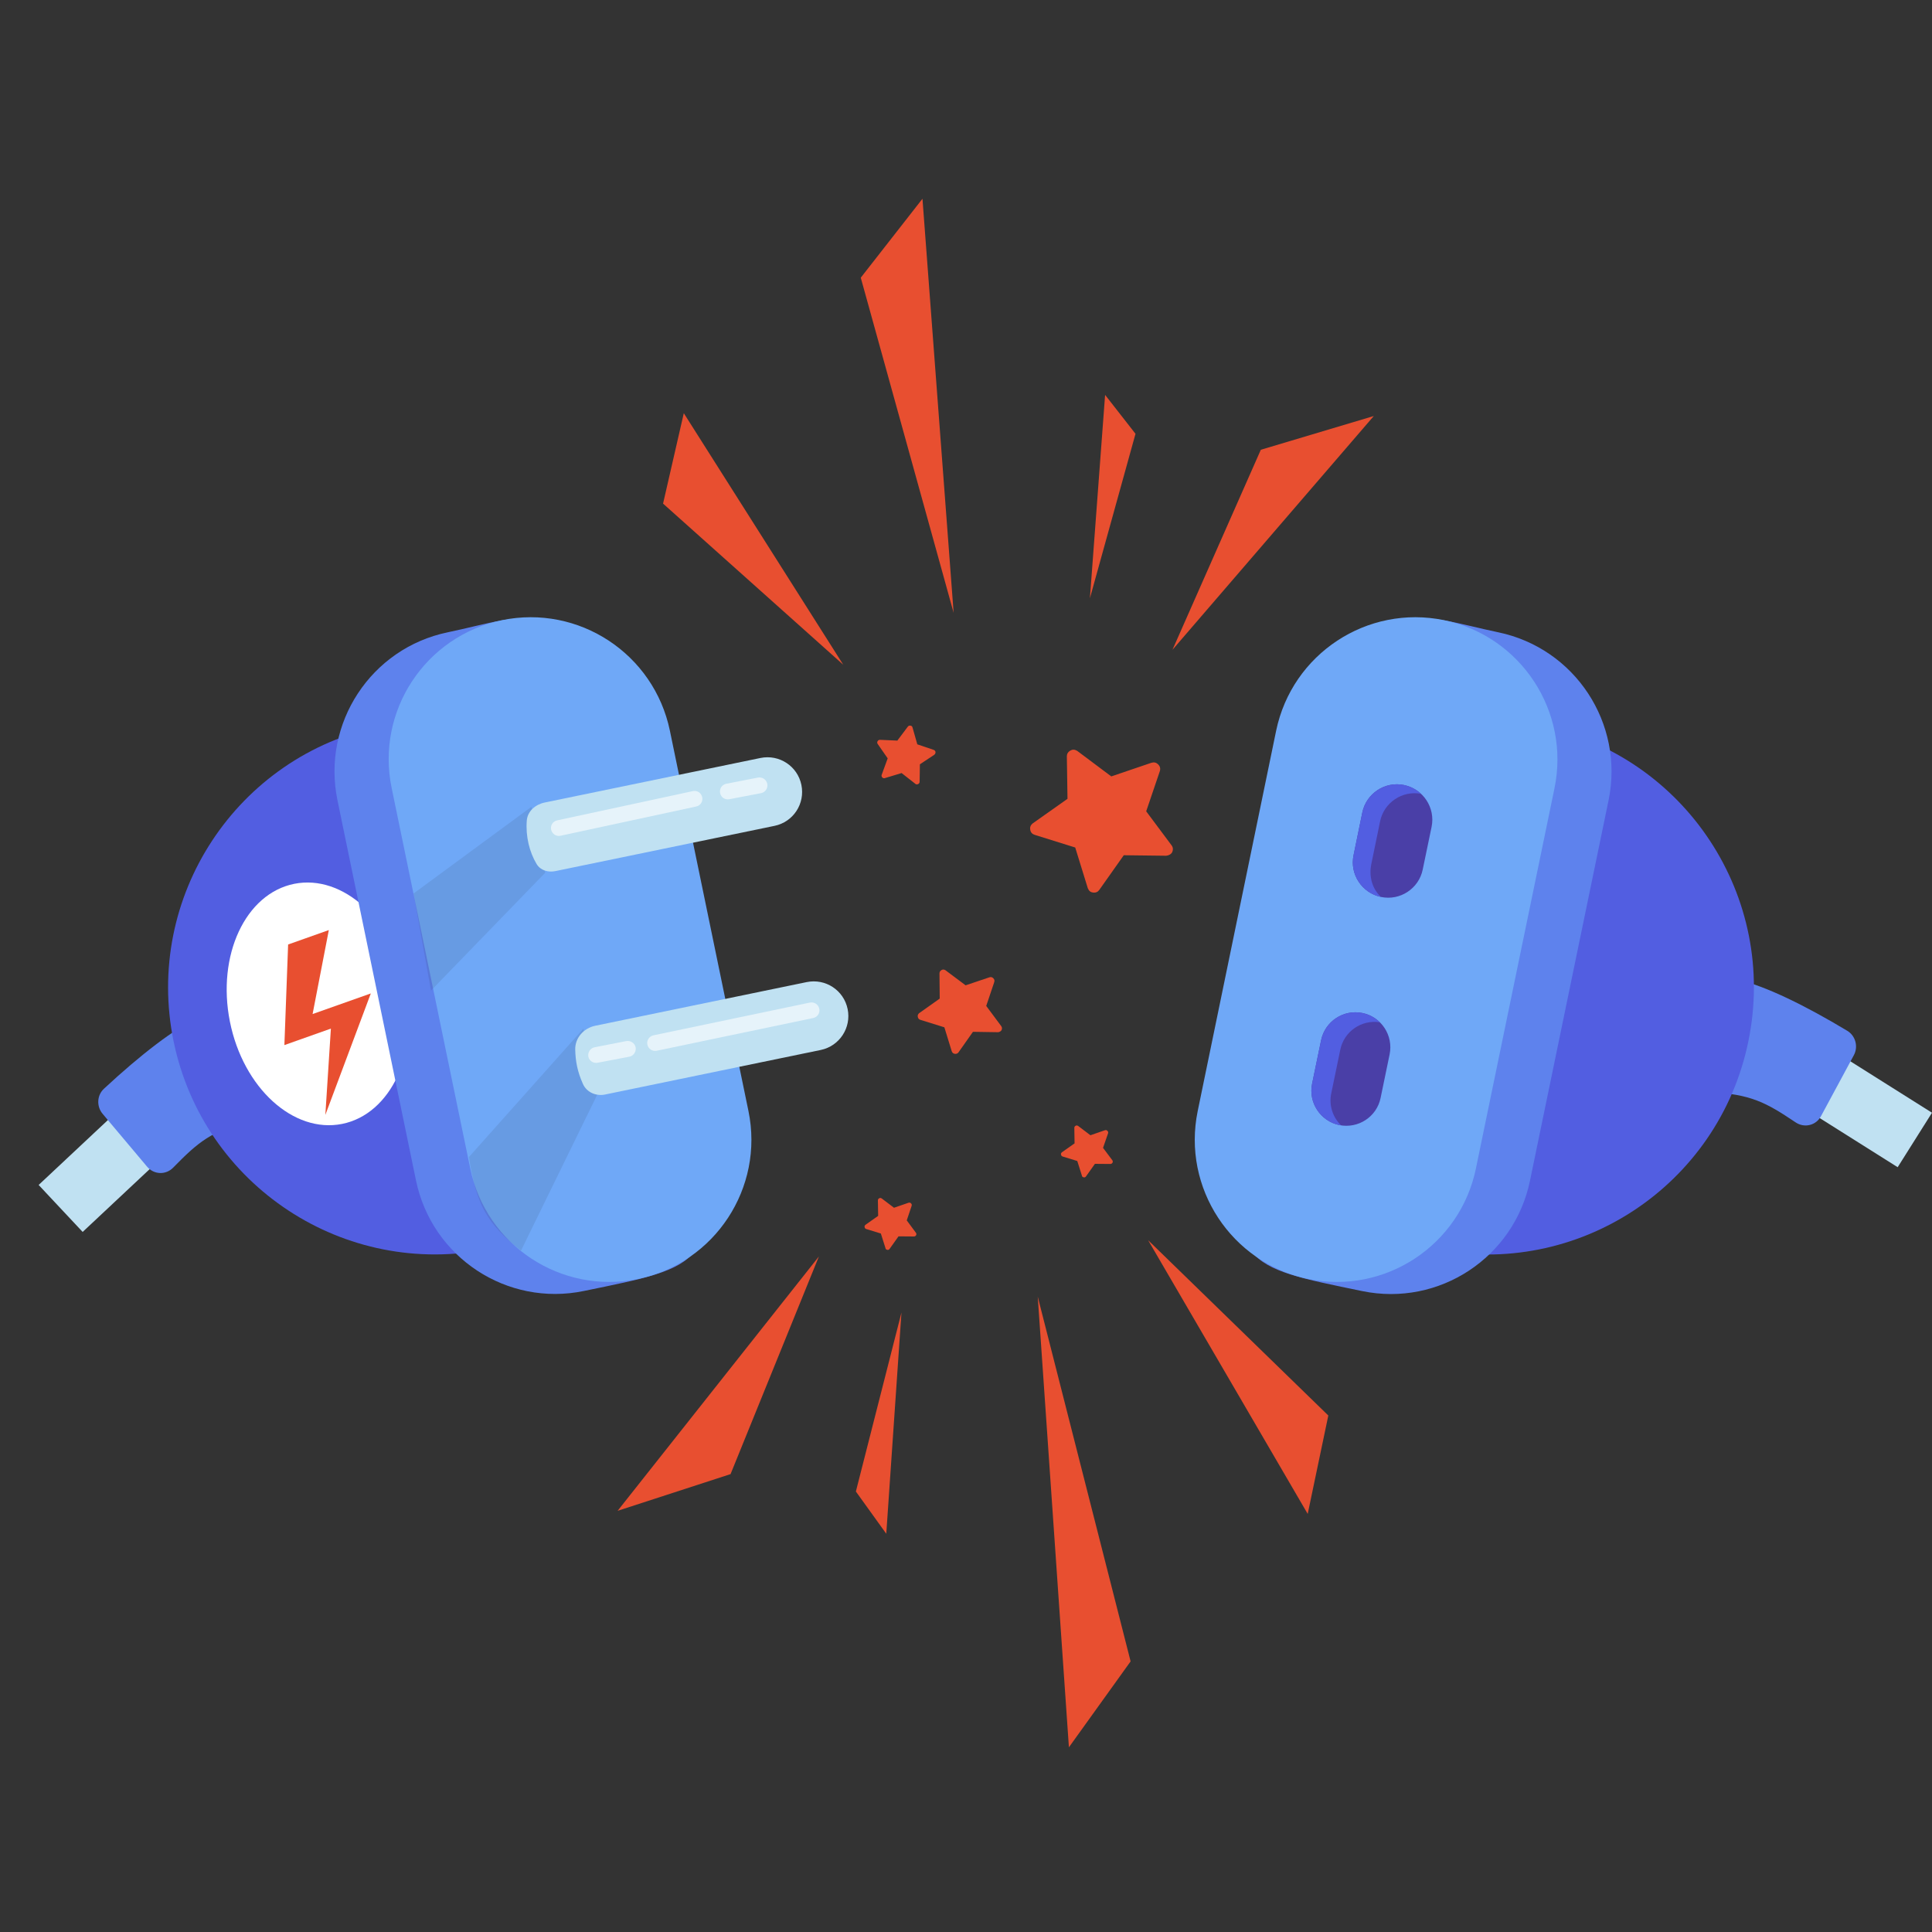 <svg width="150" height="150" viewBox="0 0 150 150" fill="none" xmlns="http://www.w3.org/2000/svg" xmlns:xlink="http://www.w3.org/1999/xlink">
	<rect x="0" y="0" width="150" height="150" fill="#333333" stroke="none"/>
	<defs/>
	<rect id="Rectangle 25" x="3" y="92" width="11.993" height="4.998" transform="rotate(-43.141 3 92)" fill="#C0E1F2" fill-opacity="1"/>
	<path id="Subtract" d="M13.45 90.65C15.37 88.69 16.4 87.79 19.55 86.99C22.15 86.32 25.23 87.38 28.44 89.1L31.91 80.86C27.69 78.59 23.75 77.03 19.93 77.59C19.89 77.6 19.85 77.61 19.81 77.61C18.35 77.84 16.92 78.28 15.52 78.93C13.57 79.83 10.9 81.9 8.08 84.52C7.52 85.03 7.48 85.9 7.97 86.48L11.42 90.58C11.95 91.21 12.88 91.24 13.45 90.65Z" fill="#5E82ED" fill-opacity="1" fill-rule="evenodd"/>
	<path id="Rectangle 20" d="M29.59 56.37L38.27 54.57L46.66 95.17L37.98 96.96C26.76 99.28 15.8 92.07 13.48 80.86C11.17 69.65 18.38 58.68 29.59 56.37Z" fill="#525EE1" fill-opacity="1" fill-rule="evenodd"/>
	<ellipse id="Oval 12" rx="6.993" ry="9.5" transform="matrix(0.98 -0.197 0.196 0.981 24.703 77.94)" fill="#FFFFFF" fill-opacity="1"/>
	<path id="Vector 32" d="M22.37 73.33L25.53 72.21L24.27 78.73L28.79 77.13L25.26 86.56L25.69 79.86L22.08 81.14L22.37 73.33Z" fill="#E84F30" fill-opacity="1" fill-rule="evenodd"/>
	<path id="Rectangle 19" d="M26.2 62.13C24.97 56.16 28.81 50.32 34.77 49.09C40.74 47.86 45.25 45.28 47.81 57.67L53.91 87.19C56.2 98.26 54.56 98.33 45.34 100.23C39.37 101.47 33.54 97.63 32.3 91.66L26.2 62.13Z" fill="#5E82ED" fill-opacity="1" fill-rule="evenodd"/>
	<path id="Rectangle 19" d="M30.41 61.19C29.17 55.22 33.01 49.39 38.97 48.15C44.94 46.92 50.77 50.76 52.01 56.73L58.11 86.26C59.34 92.22 55.51 98.06 49.54 99.3C43.57 100.53 37.74 96.69 36.51 90.72L30.41 61.19Z" fill="#6FA8F7" fill-opacity="1" fill-rule="evenodd"/>
	<g opacity="0.1">
		<path id="Vector 30" d="M41.26 62.64L32.11 69.37L33.46 76.91L42.33 67.76L41.26 62.64Z" fill="#1F212B" fill-opacity="1" fill-rule="evenodd"/>
	</g>
	<g opacity="0.1">
		<path id="Vector 31" d="M45.29 79.87L36.41 89.83C36.99 93.6 37.83 95.03 40.45 97.1L46.37 84.99L45.29 79.87Z" fill="#1F212B" fill-opacity="1" fill-rule="evenodd"/>
	</g>
	<path id="Rectangle 21" d="M42.28 62.31L59.04 58.85C60.5 58.55 61.92 59.48 62.22 60.94C62.52 62.4 61.59 63.82 60.13 64.12L43.13 67.63C42.56 67.75 41.96 67.58 41.66 67.08C41.11 66.16 40.8 64.94 40.9 63.7C40.96 62.98 41.57 62.46 42.28 62.31Z" fill="#C0E1F2" fill-opacity="1" fill-rule="evenodd"/>
	<g opacity="0.6">
		<path id="Rectangle 21" d="M43.27 63.69L53.8 61.42C54.13 61.35 54.45 61.56 54.52 61.9C54.59 62.23 54.38 62.55 54.04 62.62L43.51 64.89C43.18 64.96 42.86 64.74 42.79 64.41C42.72 64.08 42.93 63.76 43.27 63.69Z" fill="#FFFFFF" fill-opacity="1" fill-rule="evenodd"/>
	</g>
	<g opacity="0.6">
		<path id="Rectangle 24" d="M56.39 60.85L58.85 60.37C59.18 60.31 59.5 60.52 59.57 60.85C59.64 61.18 59.43 61.51 59.09 61.58L56.63 62.05C56.3 62.12 55.98 61.91 55.91 61.58C55.84 61.24 56.05 60.92 56.39 60.85Z" fill="#FFFFFF" fill-opacity="1" fill-rule="evenodd"/>
	</g>
	<path id="Rectangle 22" d="M46.21 79.64L62.63 76.25C64.09 75.95 65.51 76.88 65.81 78.34C66.11 79.79 65.18 81.22 63.72 81.52L46.97 84.98C46.28 85.12 45.55 84.81 45.26 84.16C44.83 83.2 44.68 82.4 44.66 81.47C44.65 80.57 45.33 79.82 46.21 79.64Z" fill="#C0E1F2" fill-opacity="1" fill-rule="evenodd"/>
	<g opacity="0.6">
		<path id="Rectangle 23" d="M50.74 80.38L62.88 77.84C63.22 77.77 63.54 77.99 63.61 78.32C63.68 78.65 63.46 78.98 63.13 79.04L50.99 81.58C50.66 81.65 50.33 81.44 50.26 81.1C50.19 80.77 50.41 80.45 50.74 80.38Z" fill="#FFFFFF" fill-opacity="1" fill-rule="evenodd"/>
	</g>
	<g opacity="0.6">
		<path id="Rectangle 24" d="M46.16 81.31L48.62 80.83C48.95 80.77 49.28 80.98 49.35 81.31C49.41 81.64 49.2 81.97 48.87 82.04L46.41 82.51C46.08 82.58 45.75 82.37 45.68 82.04C45.62 81.7 45.83 81.38 46.16 81.31Z" fill="#FFFFFF" fill-opacity="1" fill-rule="evenodd"/>
	</g>
	<rect id="Rectangle 25" x="139.855" y="80" width="11.991" height="4.999" transform="rotate(32.216 139.855 80)" fill="#C0E1F2" fill-opacity="1"/>
	<path id="Subtract" d="M139.41 87.14C137.13 85.61 135.94 84.94 132.7 84.79C130.01 84.67 127.21 86.34 124.43 88.69L119.34 81.32C123.01 78.24 126.56 75.9 130.4 75.68C130.44 75.68 130.48 75.67 130.52 75.67C132 75.6 133.49 75.74 134.99 76.08C137.09 76.57 140.13 78.05 143.42 80.03C144.07 80.42 144.29 81.27 143.93 81.93L141.38 86.66C141 87.38 140.09 87.6 139.41 87.14Z" fill="#5E82ED" fill-opacity="1" fill-rule="evenodd"/>
	<path id="Rectangle 20" d="M119.64 56.37L110.96 54.57L102.58 95.17L111.26 96.97C122.47 99.28 133.43 92.08 135.74 80.86C138.06 69.65 130.85 58.69 119.64 56.37Z" fill="#525EE1" fill-opacity="1" fill-rule="evenodd"/>
	<path id="Rectangle 19" d="M124.89 62.13C126.12 56.16 122.28 50.33 116.32 49.09C110.35 47.86 105.84 45.28 103.29 57.67L97.19 87.19C94.91 98.27 96.54 98.33 105.76 100.24C111.73 101.47 117.56 97.63 118.79 91.66L124.89 62.13Z" fill="#5E82ED" fill-opacity="1" fill-rule="evenodd"/>
	<path id="Rectangle 19" d="M120.69 61.2C121.92 55.23 118.08 49.39 112.12 48.15C106.15 46.92 100.32 50.76 99.08 56.73L92.99 86.26C91.76 92.22 95.6 98.06 101.56 99.3C107.53 100.53 113.36 96.69 114.59 90.72L120.69 61.2Z" fill="#6FA8F7" fill-opacity="1" fill-rule="evenodd"/>
	<path id="Rectangle 21" d="M111.15 64.19C111.45 62.71 110.5 61.26 109.01 60.95C107.53 60.64 106.08 61.6 105.77 63.08L105.09 66.4C104.78 67.88 105.74 69.33 107.22 69.64C108.7 69.95 110.16 68.99 110.46 67.51L111.15 64.19Z" fill="#4A3FA7" fill-opacity="1" fill-rule="evenodd"/>
	<path id="Subtract" d="M110.33 61.63C109.97 61.3 109.52 61.06 109.02 60.95C107.53 60.64 106.08 61.6 105.77 63.08L105.09 66.39C104.78 67.88 105.74 69.33 107.22 69.64C106.54 69.01 106.27 68.06 106.47 67.08L107.15 63.77C107.45 62.31 108.87 61.36 110.33 61.63Z" fill="#525EE1" fill-opacity="1" fill-rule="evenodd"/>
	<path id="Rectangle 22" d="M107.89 81.86C108.19 80.39 107.25 78.95 105.78 78.65C104.31 78.35 102.88 79.29 102.57 80.76L101.87 84.14C101.57 85.61 102.52 87.04 103.98 87.35C105.45 87.65 106.89 86.71 107.19 85.24L107.89 81.86Z" fill="#4A3FA7" fill-opacity="1" fill-rule="evenodd"/>
	<path id="Subtract" d="M107.13 79.37C106.77 79.02 106.31 78.76 105.78 78.65C104.31 78.35 102.88 79.29 102.57 80.76L101.87 84.14C101.57 85.61 102.52 87.04 103.98 87.35C104.03 87.36 104.07 87.37 104.12 87.37C103.48 86.75 103.16 85.82 103.36 84.88L104.06 81.5C104.35 80.08 105.71 79.15 107.13 79.37Z" fill="#525EE1" fill-opacity="1" fill-rule="evenodd"/>
	<path id="Vector 26" d="M65.47 51.61L51.48 39.1L53.09 32.08L65.47 51.61Z" fill="#E84F30" fill-opacity="1" fill-rule="evenodd"/>
	<path id="Vector 29" d="M91.03 50.45L97.89 34.92L106.66 32.3L91.03 50.45Z" fill="#E84F30" fill-opacity="1" fill-rule="evenodd"/>
	<path id="Vector 27" d="M74.04 47.58L66.83 21.56L71.62 15.43L74.04 47.58Z" fill="#E84F30" fill-opacity="1" fill-rule="evenodd"/>
	<path id="path" d="M69.67 57.5L68.33 57.44L68.3 57.44C68.22 57.45 68.16 57.49 68.13 57.56C68.09 57.63 68.1 57.7 68.15 57.77L68.92 58.88L68.46 60.14L68.45 60.16C68.43 60.24 68.45 60.31 68.51 60.37C68.57 60.42 68.64 60.44 68.71 60.41L70 60.02L71.06 60.85L71.08 60.87C71.15 60.91 71.22 60.91 71.29 60.87C71.36 60.84 71.4 60.77 71.4 60.69L71.42 59.34L72.54 58.6C72.6 58.54 72.65 58.46 72.63 58.38C72.62 58.3 72.57 58.25 72.49 58.22L71.22 57.79L70.85 56.49C70.83 56.4 70.78 56.35 70.69 56.34C70.6 56.32 70.54 56.35 70.48 56.42L69.67 57.5Z" fill="#E84F30" fill-opacity="1" fill-rule="nonzero"/>
	<path id="path" d="M86.28 60.28L83.65 58.31L83.6 58.28C83.43 58.18 83.26 58.18 83.09 58.28C82.92 58.38 82.83 58.53 82.83 58.72L82.88 62.02L80.19 63.92L80.15 63.95C80 64.09 79.95 64.25 79.99 64.44C80.03 64.64 80.15 64.76 80.34 64.82L83.48 65.8L84.45 68.94L84.47 68.99C84.55 69.18 84.68 69.28 84.88 69.3C85.08 69.32 85.24 69.25 85.35 69.09L87.25 66.4L90.54 66.44C90.74 66.42 90.94 66.32 91.02 66.14C91.09 65.96 91.08 65.79 90.96 65.63L88.99 62.99L90.05 59.87C90.11 59.67 90.07 59.5 89.92 59.35C89.77 59.2 89.6 59.16 89.4 59.22L86.28 60.28Z" fill="#E84F30" fill-opacity="1" fill-rule="nonzero"/>
	<path id="path" d="M74.97 76.5L73.42 75.34L73.39 75.32C73.29 75.26 73.19 75.26 73.09 75.32C72.99 75.38 72.94 75.47 72.94 75.58L72.96 77.53L71.38 78.65L71.35 78.67C71.27 78.75 71.23 78.84 71.26 78.96C71.28 79.07 71.35 79.15 71.46 79.18L73.32 79.76L73.89 81.61L73.9 81.64C73.95 81.75 74.03 81.81 74.15 81.82C74.26 81.83 74.36 81.79 74.42 81.7L75.54 80.11L77.49 80.14C77.6 80.13 77.72 80.07 77.77 79.96C77.81 79.85 77.8 79.75 77.73 79.66L76.57 78.1L77.19 76.26C77.23 76.14 77.21 76.04 77.12 75.95C77.03 75.86 76.93 75.84 76.81 75.88L74.97 76.5Z" fill="#E84F30" fill-opacity="1" fill-rule="nonzero"/>
	<path id="path" d="M84.66 88.14L83.71 87.42L83.69 87.41C83.63 87.37 83.56 87.37 83.5 87.41C83.44 87.45 83.41 87.5 83.41 87.57L83.43 88.77L82.45 89.46L82.44 89.47C82.38 89.52 82.36 89.58 82.38 89.65C82.39 89.72 82.43 89.76 82.5 89.79L83.64 90.14L84 91.28L84 91.3C84.03 91.37 84.08 91.4 84.15 91.41C84.23 91.42 84.28 91.39 84.32 91.33L85.01 90.36L86.21 90.37C86.28 90.37 86.35 90.33 86.38 90.26C86.41 90.2 86.4 90.14 86.36 90.08L85.64 89.12L86.03 87.99C86.05 87.92 86.04 87.85 85.98 87.8C85.93 87.74 85.87 87.73 85.79 87.75L84.66 88.14Z" fill="#E84F30" fill-opacity="1" fill-rule="nonzero"/>
	<path id="path" d="M69.41 93.77L68.46 93.05L68.44 93.04C68.38 93 68.31 93 68.25 93.04C68.19 93.07 68.16 93.13 68.16 93.2L68.18 94.4L67.2 95.09L67.19 95.1C67.13 95.15 67.11 95.21 67.13 95.28C67.14 95.35 67.18 95.39 67.25 95.42L68.39 95.77L68.75 96.91L68.75 96.93C68.78 97 68.83 97.03 68.9 97.04C68.98 97.05 69.03 97.02 69.07 96.96L69.76 95.99L70.96 96C71.03 96 71.1 95.96 71.13 95.89C71.16 95.83 71.15 95.76 71.11 95.71L70.4 94.75L70.78 93.62C70.8 93.54 70.79 93.48 70.73 93.43C70.68 93.37 70.62 93.36 70.54 93.38L69.41 93.77Z" fill="#E84F30" fill-opacity="1" fill-rule="nonzero"/>
	<path id="Vector 28" d="M84.62 46.45L88.16 33.68L85.8 30.66L84.62 46.45Z" fill="#E84F30" fill-opacity="1" fill-rule="evenodd"/>
	<path id="Vector 26" d="M89.14 96.29L103.13 109.9L101.53 117.54L89.14 96.29Z" fill="#E84F30" fill-opacity="1" fill-rule="evenodd"/>
	<path id="Vector 29" d="M63.58 97.55L56.72 114.45L47.95 117.3L63.58 97.55Z" fill="#E84F30" fill-opacity="1" fill-rule="evenodd"/>
	<path id="Vector 27" d="M80.57 100.67L87.78 128.99L82.99 135.66L80.57 100.67Z" fill="#E84F30" fill-opacity="1" fill-rule="evenodd"/>
	<path id="Vector 28" d="M69.99 101.9L66.45 115.8L68.81 119.08L69.99 101.9Z" fill="#E84F30" fill-opacity="1" fill-rule="evenodd"/>
</svg>
